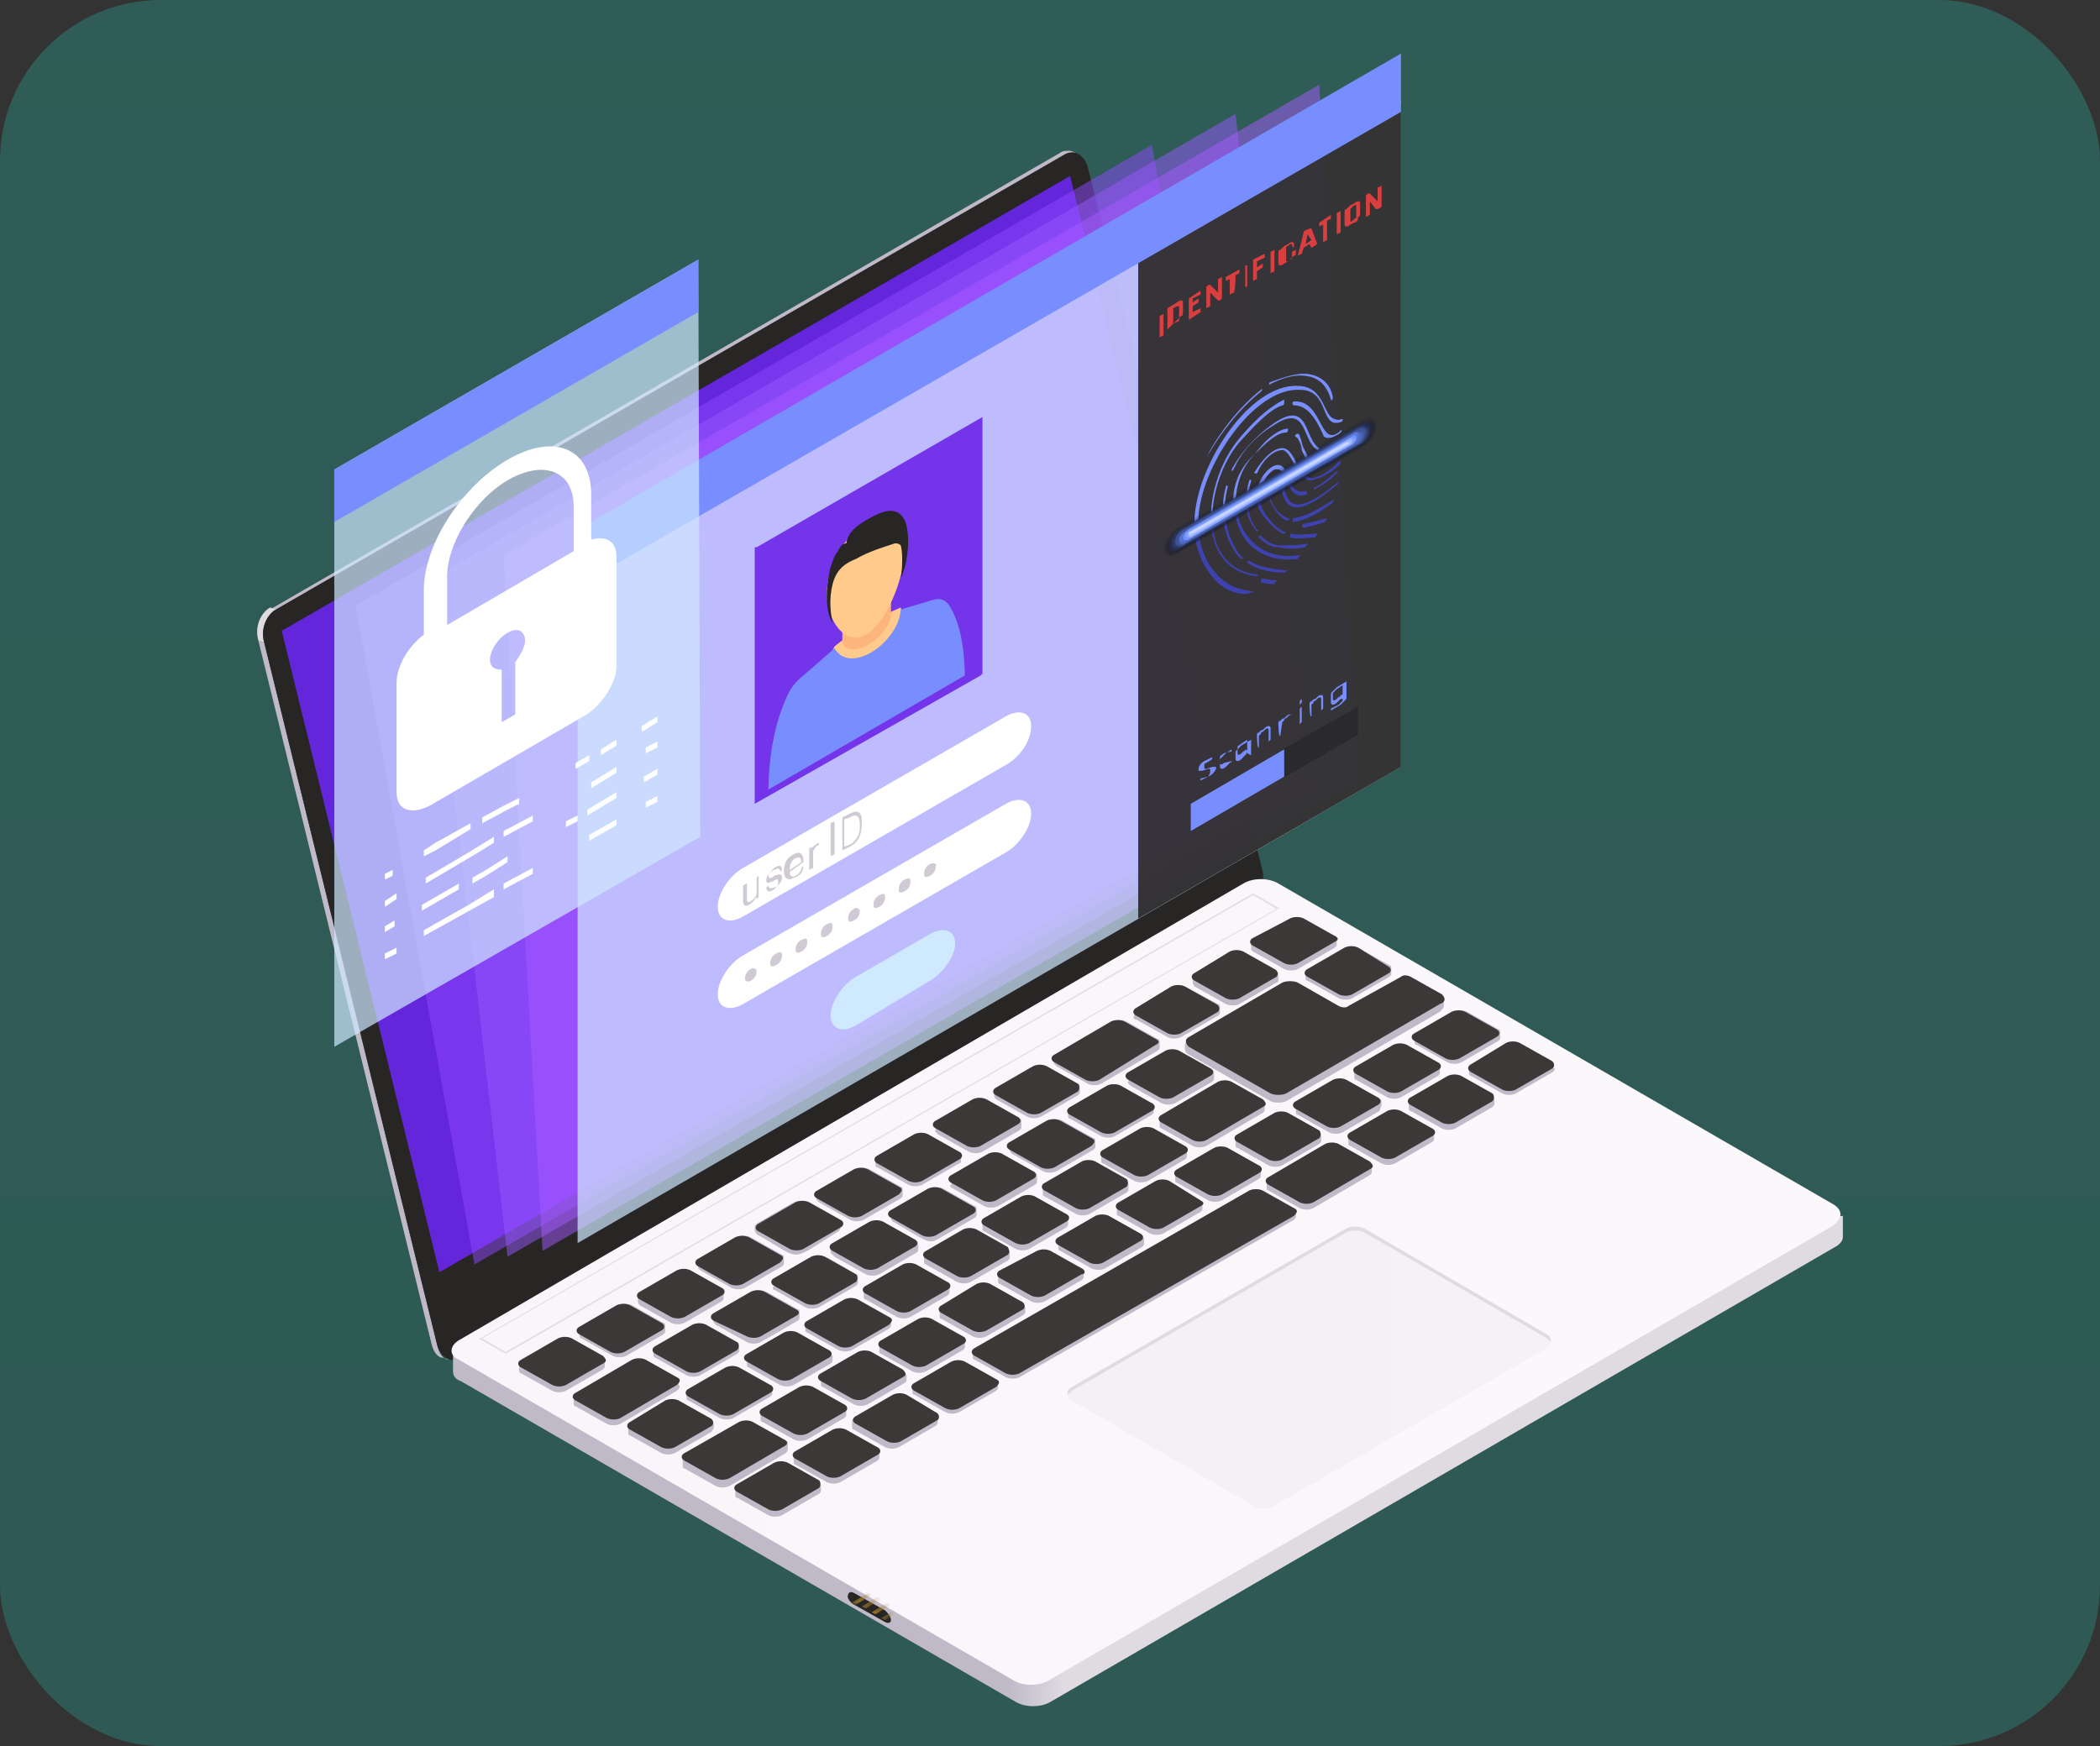 <svg xmlns="http://www.w3.org/2000/svg" width="196" height="163" fill="none"><rect width="100%" height="100%" fill="#333333" stroke="none"/><rect width="196" height="163" fill="url(#a)" opacity=".2" rx="15"/><path fill="#C0B9C8" d="M99.873 14.072c-.363 0-.727 0-.909.182l-73.76 42.64.544.181 73.762-42.64c.363-.181.726-.181.908-.181l-.545-.182ZM40.828 125.662l-16.17-65.684-.545-.181 16.17 65.684c.181.725.545 1.27 1.09 1.27l.545.181c-.545 0-.909-.544-1.09-1.27Z"/><path fill="#E0DBE1" d="m25.749 56.894-.545-.182c-.909.545-1.454 1.815-1.09 3.085l.545.181c-.363-1.088.181-2.54 1.09-3.084Z"/><path fill="#282525" d="m117.86 81.389-16.351-65.865c-.364-1.089-1.272-1.633-2.18-1.089l-73.58 42.459c-.909.544-1.454 1.814-1.09 3.084l16.17 65.684c.362 1.089 1.27 1.633 2.18 1.089l73.761-42.459c.726-.544 1.271-1.814 1.09-2.903Z"/><path fill="#6426DB" d="M114.59 76.308 99.874 16.431 26.294 58.89l14.716 59.877 73.58-42.459Z"/><path fill="url(#b)" d="M42.281 126.025v1.996c0 .363.182.726.727.907l51.778 29.939c.909.544 2.362.544 3.27 0l73.217-42.459c.363-.181.727-.544.727-.907v-1.996l-129.719 12.52Z"/><path fill="url(#c)" d="m171.092 112.416-51.779-29.938c-.908-.545-2.361-.545-3.27 0l-73.216 42.64c-.909.544-.909 1.451 0 1.814l51.778 29.939c.908.544 2.362.544 3.27 0l73.217-42.459c.908-.725.908-1.451 0-1.996Z"/><path fill="#C0B9C8" d="M111.32 91.55v-.181c0-.182 0-.363.181-.363l3.452-1.996c.364-.182.909-.182 1.272 0l2.907 1.633c.182.181.182.181.182.363v.363c0 .181 0 .362-.182.362l-3.452 1.996c-.363.182-.908.182-1.272 0l-2.907-1.633c-.181-.181-.181-.362-.181-.544Zm5.632-2.722 2.907 1.633c.363.182.908.182 1.271 0l3.452-1.995c.182-.182.182-.182.182-.363v-.363c0-.182 0-.363-.182-.363l-2.907-1.633a1.551 1.551 0 0 0-1.271 0l-3.452 1.996c-.182.181-.182.181-.182.363v.362c0 .182 0 .182.182.363Zm-10.901 6.351 2.907 1.633c.363.181.908.181 1.272 0l3.452-1.996c.181-.181.181-.181.181-.363v-.363c0-.181 0-.363-.181-.363l-3.089-1.633c-.363-.181-.908-.181-1.272 0l-3.27 1.996c-.182.182-.182.182-.182.363v.363c-.181.182 0 .363.182.363Zm-41.786 35.564 2.907 1.633c.363.181.908.181 1.272 0l3.451-1.996c.182-.182.182-.182.182-.363v-.363c0-.182 0-.363-.181-.363l-2.907-1.633a1.557 1.557 0 0 0-1.272 0l-3.452 1.996c-.182.181-.182.181-.182.363v.363c0 .181 0 .363.182.363Zm12.172-18.508 2.907 1.633c.364.181.909.181 1.272 0l3.452-1.996c.182-.181.182-.181.182-.363v-.363c0-.181 0-.363-.182-.363l-2.907-1.633a1.557 1.557 0 0 0-1.272 0l-3.451 1.996c-.182.182-.182.182-.182.363v.363c-.182 0 0 .182.181.363Zm11.083-6.351 2.907 1.633a1.55 1.55 0 0 0 1.271 0l3.452-1.996c.182-.181.182-.181.182-.362v-.363c0-.182 0-.363-.182-.363l-2.907-1.633a1.55 1.55 0 0 0-1.271 0l-3.452 1.996c-.182.181-.182.181-.182.363v.362c-.181 0 0 .182.182.363Zm11.082-6.35 2.907 1.633c.363.181.908.181 1.272 0l5.268-3.085c.182-.181.182-.181.182-.363v-.363c0-.181 0-.362-.182-.362l-2.906-1.634c-.364-.181-.909-.181-1.272 0l-5.269 3.085c-.181.181-.181.181-.181.363v.363c-.182 0 0 .181.181.363Zm-5.632 3.084 2.907 1.633a1.55 1.55 0 0 0 1.272 0l3.452-1.996c.181-.181.181-.181.181-.362v-.363c0-.182 0-.363-.181-.363l-2.907-1.633a1.554 1.554 0 0 0-1.272 0l-3.452 1.996c-.181.181-.181.181-.181.363v.362c0 .182 0 .182.181.363Zm-11.082 6.351 2.907 1.633c.363.181.908.181 1.271 0l3.452-1.996c.182 0 .182-.181.182-.363v-.363c0-.181 0-.363-.182-.363l-2.907-1.633a1.557 1.557 0 0 0-1.271 0l-3.452 1.996c-.182.182-.182.182-.182.363v.363c0 .181 0 .363.182.363Zm23.618-7.621 2.907 1.633c.363.182.908.182 1.272 0l3.451-1.996c.182-.181.182-.181.182-.363v-.362c0-.182 0-.363-.182-.363l-2.906-1.633c-.364-.182-.909-.182-1.272 0l-3.452 1.996c-.182.181-.182.181-.182.362v.363c-.181 0 0 .182.182.363Zm-44.33 25.403 2.907 1.633c.364.181.909.181 1.272 0l3.452-1.996c.182-.182.182-.182.182-.363v-.363c0-.181 0-.363-.182-.363l-2.907-1.633a1.557 1.557 0 0 0-1.272 0l-3.452 1.996c-.181.181-.181.181-.181.363v.363c0 .181 0 .363.181.363Zm38.698-22.318 2.907 1.633c.363.181.908.181 1.272 0l3.451-1.996c.182-.182.182-.182.182-.363v-.363c0-.181 0-.363-.182-.363l-2.906-1.633c-.364-.181-.909-.181-1.272 0l-3.452 1.996c-.182.182-.182.182-.182.363v.363c0 .181 0 .363.182.363Zm-5.45 3.266 2.906 1.633c.364.181.909.181 1.272 0l3.452-1.996c.182-.182.182-.182.182-.363v-.363c0-.181 0-.363-.182-.363l-2.907-1.633a1.557 1.557 0 0 0-1.272 0l-3.451 1.996c-.182.182-.182.182-.182.363v.363s0 .181.182.363Zm-5.45 3.266 2.906 1.633c.364.181.909.181 1.272 0l3.452-1.996c.181-.181.181-.181.181-.363v-.363c0-.181 0-.363-.181-.363l-2.907-1.633a1.557 1.557 0 0 0-1.272 0l-3.452 1.996c-.181.182-.181.182-.181.363v.363c-.182 0-.182.181.181.363Zm-22.166 12.701 2.907 1.633a1.55 1.55 0 0 0 1.272 0l3.452-1.996c.182-.181.182-.181.182-.363v-.363c0-.181 0-.362-.182-.362l-2.907-1.633a1.55 1.55 0 0 0-1.272 0l-3.452 1.995c-.181.182-.181.182-.181.363v.363c-.182 0 0 .182.181.363Zm5.45-3.266 2.908 1.633a1.55 1.55 0 0 0 1.272 0l3.451-1.996c.182-.181.182-.181.182-.363v-.363c0-.181 0-.362-.182-.362-4.178-2.359-2.725-2.359-7.448.362-.182.182-.182.182-.182.363v.363c-.182.182-.182.363 0 .363Zm5.633-3.085 2.907 1.634c.363.181.908.181 1.272 0l3.451-1.996c.182-.182.182-.182.182-.363v-.363c0-.182 0-.363-.182-.363l-3.088-1.633a1.55 1.55 0 0 0-1.272 0l-3.452 1.996c-.181.181-.181.181-.181.363v.363l.363.362Zm5.45-3.266c2.907 1.633 3.27 2.178 4.179 1.633l3.452-1.995c.181-.182.181-.182.181-.363v-.363c0-.182 0-.363-.181-.363l-2.907-1.633a1.55 1.55 0 0 0-1.272 0l-3.452 1.996c-.181.181-.181.181-.181.363v.363c0 .181 0 .181.181.362Zm-9.81 21.048v-.181c0-.182 0-.363-.182-.363l-2.907-1.633a1.55 1.55 0 0 0-1.272 0l-5.268 3.084c-.182.182-.182.182-.182.363v.363c0 .182 0 .363.182.363l2.906 1.633a1.55 1.55 0 0 0 1.272 0l5.269-3.084c.182-.182.182-.363.182-.545Zm-6.904-1.814v-.182c0-.181 0-.363-.182-.363l-2.907-1.633a1.557 1.557 0 0 0-1.271 0l-3.452 1.815c-.182.181-.182.181-.182.363v.363c0 .181 0 .363.182.363l2.907 1.633c.363.181.908.181 1.271 0l3.452-1.996c0-.182.182-.182.182-.363Zm4.178-17.963c4.179 2.358 2.726 2.54 7.45-.363.18-.182.18-.182.18-.363v-.363c0-.182 0-.363-.18-.363l-2.908-1.633a1.557 1.557 0 0 0-1.271 0l-3.452 1.996c-.182.181-.182.181-.182.363v.363c.182.181.182.363.363.363Zm58.137-12.157v-.182c0-.181 0-.363-.181-.363l-2.907-1.633c-.363-.181-.908-.181-1.272 0l-3.452 1.996c-.181.182-.181.182-.181.363v.363c0 .181 0 .363.181.363l2.907 1.633c.364.181.909.181 1.272 0l3.452-1.996c0-.181.181-.363.181-.544Zm-65.585 26.128v-.181c0-.182 0-.363-.182-.363l-2.907-1.633a1.55 1.55 0 0 0-1.272 0l-5.268 3.084c-.182.182-.182.182-.182.363v.363c0 .181 0 .363.182.363l2.907 1.633c.363.181.908.181 1.271 0l5.269-3.085c.182-.181.363-.363.182-.544Zm1.998-10.705 2.907 1.633c.363.181.908.181 1.272 0l3.452-1.996c.181-.182.181-.182.181-.363v-.363c0-.182 0-.363-.181-.363l-2.907-1.633a1.557 1.557 0 0 0-1.272 0l-3.452 1.996c-.182.181-.182.181-.182.363v.363c0 .181 0 .181.182.363Zm-5.632 3.266 2.907 1.633c.363.181.908.181 1.272 0l3.451-1.996c.182-.182.182-.182.182-.363v-.363c0-.181 0-.363-.181-.363l-2.907-1.633a1.557 1.557 0 0 0-1.272 0l-3.452 1.996c-.182.181-.182.181-.182.363v.363s0 .181.182.363Zm-3.27 5.625v-.182c0-.181 0-.363-.182-.363l-2.907-1.814a1.55 1.55 0 0 0-1.271 0l-3.452 1.996c-.182.181-.182.181-.182.363v.362c0 .182 0 .363.182.363l2.907 1.633a1.55 1.55 0 0 0 1.271 0l3.452-1.996c.182-.181.182-.181.182-.362Zm-2.18-2.541 2.906 1.633a1.55 1.55 0 0 0 1.272 0l3.452-1.996c.182-.181.182-.181.182-.363v-.362c0-.182 0-.363-.182-.363l-2.907-1.633a1.55 1.55 0 0 0-1.271 0l-3.452 1.996c-.182.181-.182.181-.182.362v.363c0 .182 0 .363.182.363Zm90.657-25.402c0-.182 0-.363-.181-.363l-2.907-1.633c-.364-.182-.909-.182-1.272 0l-3.27 1.814c-.182.182-.182.182-.182.363v.363c0 .182 0 .363.182.363l2.907 1.633c.363.181.908.181 1.271 0l3.452-1.996c.182-.181.182-.181.182-.363-.182 0-.182 0-.182-.181Zm-21.801 6.169-2.907-1.633c-.363-.182-.908-.182-1.272 0l-3.452 1.996c-.181.181-.181.181-.181.363v.363c0 .181 0 .362.181.362l2.907 1.634c.364.181.909.181 1.272 0l3.452-1.996c.181-.182.181-.182.181-.363v-.363s0-.182-.181-.363Zm11.082-6.35-2.907-1.634a1.551 1.551 0 0 0-1.271 0l-3.452 1.996c-.182.182-.182.182-.182.363v.363c0 .181 0 .363.182.363l2.907 1.633c.363.181.908.181 1.271 0l3.452-1.996c.182-.181.182-.181.182-.363v-.363s0-.181-.182-.363Zm-22.165 12.701-2.906-1.633c-.364-.182-.909-.182-1.272 0l-3.452 1.995c-.182.182-.182.363-.182.363v.363c0 .182 0 .363.182.363l2.907 1.633c.363.182.908.182 1.272 0l3.451-1.996c.182-.181.182-.181.182-.363v-.363s0-.181-.182-.362Zm19.985-15.06v.18c0 .182 0 .364.182.364l2.907 1.633c.363.181.908.181 1.271 0l3.452-1.996c.182-.181.182-.181.182-.363v-.363c0-.181 0-.363-.182-.363l-2.907-1.633a1.552 1.552 0 0 0-1.271 0l-3.452 1.996c-.182.182-.364.363-.182.544Zm-42.15 27.942-2.906-1.633a1.557 1.557 0 0 0-1.272 0l-3.452 1.996c-.181.182-.181.182-.181.363v.363c0 .181 0 .363.181.363l2.907 1.633c.363.181.908.181 1.272 0l3.452-1.996c.181-.182.181-.182.181-.363v-.363c0-.181 0-.363-.181-.363Zm11.083-6.35-2.907-1.633a1.55 1.55 0 0 0-1.272 0l-3.451 1.814c-.182.182-.182.182-.182.363v.363c0 .181 0 .363.181.363l2.907 1.633c.364.181.909.181 1.272 0l3.452-1.996c.182-.182.182-.182.182-.363v-.363s0-.181-.182-.181Zm-5.632 3.084-2.907-1.633a1.557 1.557 0 0 0-1.272 0l-3.27 1.996c-.181.182-.181.182-.181.363v.363c0 .181 0 .363.181.363l2.907 1.633c.363.181.908.181 1.272 0l3.452-1.996c.181-.182.181-.182.181-.363v-.363l-.363-.363Zm-11.082 6.351-2.907-1.633a1.55 1.55 0 0 0-1.272 0l-3.27 1.996c-.182.181-.182.181-.182.363v.363c0 .181 0 .362.182.362l2.907 1.633a1.55 1.55 0 0 0 1.271 0l3.452-1.995c.182-.182.182-.182.182-.363v-.363l-.363-.363Zm-5.45 3.266-2.908-1.633a1.55 1.55 0 0 0-1.271 0l-3.452 1.996c-.182.181-.182.181-.182.363v.363c0 .181 0 .362.182.362l2.907 1.633a1.55 1.55 0 0 0 1.271 0l3.452-1.995c.182-.182.182-.182.182-.363v-.363c0-.182 0-.182-.182-.363Zm27.614-15.967-2.906-1.633c-.364-.182-.909-.182-1.272 0l-3.27 1.995c-.182 0-.364.182-.182.363v.363c0 .182 0 .363.182.363l2.906 1.633c.364.182.909.182 1.272 0l3.452-1.996c.182-.181.182-.181.182-.363v-.363c0-.181-.182-.181-.364-.362Zm11.083-6.351-2.907-1.633c-.363-.182-.908-.182-1.272 0l-3.452 1.996c-.181.181-.181.181-.181.363v.363c0 .181 0 .363.181.363l2.907 1.633c.363.181.909.181 1.272 0l3.452-1.996c.181-.182.181-.182.181-.363v-.363c.182-.182 0-.363-.181-.363Zm-30.159 23.044-2.907-1.633a1.55 1.55 0 0 0-1.271 0l-3.452 1.996c-.182.181-.182.181-.182.362v.363c0 .182 0 .363.182.363l2.907 1.633a1.55 1.55 0 0 0 1.271 0l3.452-1.996c.182-.181.182-.181.182-.363v-.362c.181-.182.181-.182-.182-.363Zm5.632-3.266-2.907-1.633a1.55 1.55 0 0 0-1.271 0l-3.452 1.996c-.182.181-.182.181-.182.362v.363c0 .182 0 .363.182.363l2.906 1.633a1.55 1.55 0 0 0 1.272 0l3.452-1.996c.182-.181.182-.181.182-.363v-.362s0-.182-.182-.363Zm-11.082 6.532-2.907-1.633a1.55 1.55 0 0 0-1.272 0l-3.452 1.996c-.181.181-.181.181-.181.362v.363c0 .182 0 .363.181.363l2.907 1.633a1.55 1.55 0 0 0 1.272 0l3.452-1.996c.181-.181.181-.181.181-.363v-.362c0-.182 0-.363-.181-.363Zm-5.45 3.084-2.907-1.633a1.557 1.557 0 0 0-1.272 0l-3.452 1.996c-.182.182-.182.182-.182.363v.363c0 .181 0 .363.182.363l2.907 1.633c.363.181.908.181 1.272 0l3.451-1.996c.182-.181.182-.181.182-.363v-.363s0-.181-.181-.363ZM117.86 102.8l-2.907-1.633a1.548 1.548 0 0 0-1.271 0l-5.269 3.084c-.182.182-.182.182-.182.363v.363c0 .182 0 .363.182.363l2.907 1.633c.363.181.908.181 1.271 0l5.269-3.085c.182-.181.182-.181.182-.362v-.363c.181 0 0-.182-.182-.363Zm9.992 5.806-2.906-1.633c-.364-.181-.909-.181-1.272 0l-5.269 3.085c-.182.181-.182.181-.182.363v.362c0 .182 0 .363.182.363l2.907 1.633c.363.182.908.182 1.272 0l5.268-3.084c.182-.182.182-.182.182-.363v-.363c.182 0 0-.182-.182-.363Zm11.446-6.351-2.907-1.633a1.555 1.555 0 0 0-1.271 0l-3.452 1.996c-.182.182-.182.182-.182.363v.363c0 .182 0 .363.182.363l2.907 1.633c.363.181.908.181 1.271 0l3.452-1.996c.182-.181.182-.181.182-.363v-.363s0-.181-.182-.363Zm-5.632 3.266-2.907-1.633a1.555 1.555 0 0 0-1.271 0l-3.452 1.996c-.182.182-.182.182-.182.363v.363c0 .182 0 .363.182.363l2.906 1.633c.364.181.909.181 1.272 0l3.452-1.996c.182-.181.182-.181.182-.363v-.363c.181-.181 0-.363-.182-.363Zm-12.899 7.258-2.907-1.633c-.363-.181-.908-.181-1.272 0l-25.616 14.697c-.182.182-.182.182-.182.363v.363c0 .182 0 .363.182.363l2.907 1.633a1.55 1.55 0 0 0 1.271 0l25.617-14.697c.182-.181.182-.181.182-.363v-.363s0-.181-.182-.363Zm-21.256.726-2.907-1.633a1.557 1.557 0 0 0-1.272 0l-3.452 1.996c-.182.181-.182.181-.182.363v.363c0 .181 0 .363.182.363l2.907 1.633c.363.181.908.181 1.272 0l3.452-1.996c.181-.182.181-.182.181-.363v-.363c0-.181 0-.363-.181-.363Zm-5.45 3.085-2.908-1.633a1.55 1.55 0 0 0-1.271 0l-3.452 1.996c-.182.181-.182.181-.182.362v.363c0 .182 0 .363.182.363l2.907 1.633a1.55 1.55 0 0 0 1.271 0l3.452-1.996c.182-.181.182-.181.182-.363v-.362s0-.182-.182-.363Zm11.082-6.351-2.907-1.633c-.364-.181-.909-.181-1.272 0l-3.452 1.996c-.181.181-.181.181-.181.363v.363c0 .181 0 .363.181.363l2.907 1.633c.363.181.908.181 1.272 0l3.452-1.996c.181-.182.181-.182.181-.363v-.363s0-.181-.181-.363Zm16.714-19.233c0 .181 0 .181 0 0v.181c0 .182 0 .363.182.363l2.907 1.633c.363.181.908.181 1.271 0l3.452-1.996c.182-.181.182-.181.182-.363v-.363c0-.181 0-.362-.182-.362l-2.907-1.633a1.551 1.551 0 0 0-1.271 0l-3.452 1.995c-.182.363-.182.545-.182.545Zm-11.264 16.148-2.907-1.633c-.363-.181-.908-.181-1.272 0l-3.452 1.996c-.181.182-.181.182-.181.363v.363c0 .182 0 .363.181.363l2.907 1.633c.364.182.909.182 1.272 0l3.452-1.996c.182-.181.182-.181.182-.363v-.363c0-.181 0-.363-.182-.363Zm-22.165 12.702-2.907-1.633a1.55 1.55 0 0 0-1.271 0l-3.452 1.996c-.182.181-.182.181-.182.363v.362c0 .182 0 .363.182.363l2.907 1.633a1.55 1.55 0 0 0 1.271 0l3.452-1.996c.182-.181.182-.181.182-.362v-.363c.182-.182 0-.182-.182-.363Zm-11.082 6.35-2.907-1.633a1.557 1.557 0 0 0-1.272 0l-3.27 1.996c-.182 0-.363.182-.182.363v.363c0 .182 0 .363.182.363l2.907 1.633c.363.181.908.181 1.272 0l3.452-1.996c.181-.181.181-.181.181-.363v-.363l-.363-.363Zm5.632-3.084-2.907-1.633a1.55 1.55 0 0 0-1.272 0l-3.452 1.996c-.181 0-.181.181-.181.181v.363c0 .181 0 .363.181.363l2.907 1.633c.364.181.909.181 1.272 0l3.452-1.996c.181-.181.182-.181.182-.363v-.363s0-.181-.182-.181Z"/><path fill="#3D3838" d="m56.271 127.295-3.452 1.996a1.557 1.557 0 0 1-1.272 0l-2.906-1.633c-.364-.181-.364-.544 0-.726l3.452-1.996a1.557 1.557 0 0 1 1.271 0l2.907 1.633c.364.363.364.545 0 .726Zm5.45-3.81-2.906-1.633a1.55 1.55 0 0 0-1.272 0l-3.452 1.996c-.363.181-.363.544 0 .725l2.907 1.633a1.55 1.55 0 0 0 1.272 0l3.451-1.996c.364-.181.364-.544 0-.725Zm5.633-3.266-2.907-1.633a1.55 1.55 0 0 0-1.272 0l-3.452 1.996c-.363.181-.363.544 0 .725l2.907 1.633a1.55 1.55 0 0 0 1.272 0l3.451-1.996c.364-.181.364-.544 0-.725Zm5.45-3.085-2.907-1.633a1.557 1.557 0 0 0-1.272 0l-3.452 1.996c-.363.181-.363.544 0 .726l2.907 1.633c.364.181.909.181 1.272 0l3.452-1.996c.363-.363.363-.545 0-.726Zm5.632-3.266-2.907-1.633a1.557 1.557 0 0 0-1.272 0l-3.452 1.996c-.363.181-.363.544 0 .726l2.907 1.633c.364.181.909.181 1.272 0l3.452-1.996c.363-.182.363-.545 0-.726Zm5.45-3.085-2.907-1.633a1.557 1.557 0 0 0-1.271 0l-3.452 1.996c-.364.182-.364.545 0 .726l2.907 1.633a1.55 1.55 0 0 0 1.271 0l3.452-1.996c.364-.363.364-.544 0-.726Zm5.632-3.266-2.906-1.633a1.557 1.557 0 0 0-1.272 0l-3.452 1.996c-.364.182-.364.545 0 .726l2.907 1.633a1.55 1.55 0 0 0 1.271 0l3.452-1.996c.364-.181.364-.544 0-.726Zm5.45-3.266-2.906-1.633a1.557 1.557 0 0 0-1.272 0l-3.452 1.996c-.363.182-.363.545 0 .726l2.907 1.633c.363.181.908.181 1.272 0l3.452-1.996c.363-.181.363-.544 0-.726Zm5.633-3.084-2.907-1.633a1.554 1.554 0 0 0-1.272 0l-3.452 1.996c-.363.181-.363.544 0 .725l2.907 1.633a1.55 1.55 0 0 0 1.272 0l3.452-1.995c.181-.182.181-.545 0-.726Zm7.267-4.174-2.907-1.633c-.363-.181-.908-.181-1.272 0l-5.268 3.085c-.364.181-.364.544 0 .726l2.906 1.633c.364.181.909.181 1.272 0l5.269-3.266c.363-.182.363-.363 0-.544Zm20.711 5.444-2.907-1.633a1.548 1.548 0 0 0-1.271 0l-3.452 1.996c-.364.181-.364.544 0 .726l2.907 1.633c.363.181.908.181 1.271 0l3.452-1.996c.364-.182.364-.545 0-.726Zm5.632-3.266-2.907-1.633a1.552 1.552 0 0 0-1.271 0l-3.452 1.996c-.364.181-.364.544 0 .726l2.907 1.633c.363.181.908.181 1.271 0l3.452-1.996c.364-.182.364-.545 0-.726Zm5.451-3.085-2.907-1.633c-.364-.181-.909-.181-1.272 0l-3.452 1.996c-.363.182-.363.544 0 .726l2.907 1.633c.363.181.908.181 1.272 0l3.452-1.996c.363-.181.363-.544 0-.726Zm-5.996 9.254-2.907-1.633a1.555 1.555 0 0 0-1.271 0l-3.452 1.996c-.364.181-.364.544 0 .726l2.907 1.633c.363.181.908.181 1.271 0l3.452-1.996c.364-.182.364-.545 0-.726Zm5.632-3.266-2.907-1.633a1.555 1.555 0 0 0-1.271 0l-3.452 1.996c-.364.181-.364.544 0 .726l2.907 1.633c.363.181.908.181 1.271 0l3.452-1.996c.182-.182.182-.545 0-.726Zm5.451-3.085-2.907-1.633c-.364-.181-.909-.181-1.272 0l-3.27 1.996c-.364.182-.364.545 0 .726l2.907 1.633c.363.182.908.182 1.271 0l3.452-1.996c.182-.181.182-.544-.181-.726Zm-81.574 29.576-2.907-1.633a1.557 1.557 0 0 0-1.272 0l-5.268 3.085c-.364.181-.364.544 0 .726l2.907 1.633c.363.181.908.181 1.271 0l5.269-3.085c.363-.363.363-.544 0-.726Zm5.632-3.266-2.907-1.633a1.557 1.557 0 0 0-1.272 0l-3.452 1.996c-.363.181-.363.544 0 .726l2.907 1.633c.364.181.909.181 1.272 0l3.452-1.996c.182-.182.182-.544 0-.726Zm5.45-3.084-2.907-1.633a1.55 1.55 0 0 0-1.271 0l-3.452 1.995c-.364.182-.364.545 0 .726l3.088 1.452c.364.181.909.181 1.272 0l3.452-1.996c.182-.182.182-.363-.182-.544Zm5.632-3.266-2.906-1.634a1.557 1.557 0 0 0-1.272 0l-3.452 1.996c-.364.182-.364.545 0 .726l2.907 1.633a1.55 1.55 0 0 0 1.272 0l3.451-1.996c.182-.181.182-.544 0-.725Zm5.45-3.267-2.906-1.633a1.557 1.557 0 0 0-1.272 0l-3.452 1.996c-.363.182-.363.545 0 .726l2.907 1.633a1.55 1.55 0 0 0 1.272 0l3.452-1.996c.363-.181.363-.544 0-.726Zm5.451-3.084-2.907-1.633a1.55 1.55 0 0 0-1.271 0l-3.452 1.996c-.364.181-.364.544 0 .726l2.906 1.633c.364.181.909.181 1.272 0l3.452-1.996c.363-.182.363-.545 0-.726Zm5.632-3.266-2.907-1.633a1.55 1.55 0 0 0-1.272 0l-3.451 1.996c-.364.181-.364.544 0 .726l2.906 1.633c.364.181.909.181 1.272 0l3.452-1.996c.363-.182.363-.545 0-.726Zm5.45-3.085-2.906-1.633a1.557 1.557 0 0 0-1.272 0l-3.452 1.996c-.363.182-.363.544 0 .726l2.907 1.633c.363.181.908.181 1.272 0l3.451-1.996c.364-.363.364-.544 0-.726Zm5.632-3.266-2.906-1.633c-.364-.181-.909-.181-1.272 0l-3.452 1.996c-.363.182-.363.544 0 .726l2.907 1.633c.363.181.908.181 1.272 0l3.451-1.996c.364-.181.364-.544 0-.726Zm5.451-3.266-2.907-1.633c-.363-.181-.908-.181-1.272 0l-3.452 1.996c-.363.182-.363.544 0 .726l2.907 1.633c.364.181.909.181 1.272 0l3.452-1.996c.363-.181.363-.544 0-.726Zm-46.692 32.661-2.906-1.633a1.55 1.55 0 0 0-1.272 0l-3.27 1.995c-.364.182-.364.545 0 .726l2.907 1.633a1.55 1.55 0 0 0 1.271 0l3.452-1.996c.182-.181.182-.544-.181-.725Zm5.632-3.085-2.906-1.633a1.557 1.557 0 0 0-1.272 0l-3.452 1.996c-.363.181-.363.544 0 .726l2.907 1.633c.363.181.908.181 1.272 0l3.451-1.996c.364-.182.364-.545 0-.726Zm5.45-3.266-2.906-1.633a1.55 1.55 0 0 0-1.272 0l-3.452 1.996c-.363.181-.363.544 0 .726l2.907 1.633c.364.181.909.181 1.272 0l3.452-1.996c.363-.182.363-.545 0-.726Zm5.633-3.085-2.907-1.633a1.557 1.557 0 0 0-1.272 0l-3.452 1.996c-.363.182-.363.545 0 .726l2.907 1.633c.364.181.909.181 1.272 0l3.452-1.996c.363-.363.363-.544 0-.726Zm-6.54 15.242-2.907-1.633a1.55 1.55 0 0 0-1.272 0l-3.452 1.996c-.363.181-.363.544 0 .726l2.907 1.633c.363.181.908.181 1.272 0l3.451-1.996c.182-.182.182-.545 0-.726Zm5.45-3.085-2.907-1.633a1.557 1.557 0 0 0-1.272 0l-3.452 1.996c-.363.182-.363.545 0 .726l2.907 1.633c.364.181.909.181 1.272 0l3.452-1.996c.363-.181.363-.544 0-.726Zm5.45-3.266-2.725-1.633a1.557 1.557 0 0 0-1.272 0l-3.452 1.996c-.363.182-.363.544 0 .726l2.907 1.633c.364.181.909.181 1.272 0l3.452-1.996c.181-.181.181-.544-.182-.726Zm5.632-3.084-2.907-1.633a1.55 1.55 0 0 0-1.271 0l-3.452 1.996c-.364.181-.364.544 0 .725l2.907 1.633a1.55 1.55 0 0 0 1.271 0l3.452-1.996c.364-.362.364-.544 0-.725Zm34.882-20.322-2.906-1.633c-.364-.182-.909-.182-1.272 0l-5.269 3.084c-.363.182-.363.545 0 .726l2.907 1.633c.363.181.908.181 1.272 0l5.268-3.085c.364-.181.364-.362 0-.725Zm-39.424 11.249-2.907-1.633a1.557 1.557 0 0 0-1.271 0l-3.452 1.996c-.364.182-.364.545 0 .726l2.907 1.633c.363.181.908.181 1.271 0l3.452-1.996c.364-.181.364-.544 0-.726Zm5.632-3.266-2.907-1.633a1.557 1.557 0 0 0-1.271 0l-3.452 1.996c-.364.182-.364.544 0 .726l2.907 1.633c.363.181.908.181 1.271 0l3.452-1.996c.182-.181.182-.363 0-.726Zm5.45-3.084-2.906-1.633a1.55 1.55 0 0 0-1.272 0l-3.452 1.996c-.363.181-.363.544 0 .725l2.907 1.633a1.55 1.55 0 0 0 1.272 0l3.452-1.996c.363-.181.363-.544 0-.725Zm5.633-3.266-2.907-1.633c-.364-.182-.909-.182-1.272 0l-3.452 1.996c-.363.181-.363.544 0 .725l2.907 1.633c.363.182.908.182 1.272 0l3.452-1.996c.181-.181.181-.544 0-.725Zm5.45-3.085-2.907-1.633c-.363-.181-.908-.181-1.272 0l-3.451 1.996c-.364.181-.364.544 0 .726l2.906 1.633c.364.181.909.181 1.272 0l3.452-1.996c.363-.182.363-.545 0-.726Zm7.267-4.355-2.907-1.633a1.555 1.555 0 0 0-1.271 0l-5.269 3.085c-.363.181-.363.544 0 .726l2.907 1.633c.363.181.908.181 1.271 0l5.269-3.085c.363-.181.363-.363 0-.726Zm-44.693 31.753-2.907-1.633a1.557 1.557 0 0 0-1.271 0l-5.087 2.904c-.364.181-.364.544 0 .725L66.808 138a1.55 1.55 0 0 0 1.272 0l5.269-3.084c.182-.182.182-.363-.182-.545Zm5.632-3.266-2.907-1.633a1.557 1.557 0 0 0-1.271 0l-3.452 1.996c-.364.182-.364.545 0 .726l2.907 1.633a1.55 1.55 0 0 0 1.271 0l3.452-1.996c.364-.181.364-.544 0-.726Zm5.45-3.266-2.906-1.633a1.557 1.557 0 0 0-1.272 0l-3.452 1.996c-.363.182-.363.545 0 .726l2.907 1.633a1.55 1.55 0 0 0 1.272 0l3.452-1.996c.363-.181.363-.363 0-.726Zm5.633-3.084-2.907-1.633a1.55 1.55 0 0 0-1.272 0l-3.452 1.996c-.363.181-.363.544 0 .725l2.907 1.634c.363.181.908.181 1.272 0l3.452-1.996c.363-.182.363-.545 0-.726Zm5.45-3.266-2.907-1.633a1.55 1.55 0 0 0-1.272 0l-3.27 1.996c-.363.181-.363.544 0 .725l2.907 1.633a1.55 1.55 0 0 0 1.272 0l3.452-1.995c.181-.182.181-.545-.182-.726Zm25.435-8.71-2.907-1.633c-.363-.181-.908-.181-1.272 0l-25.616 14.697c-.364.182-.364.545 0 .726l2.907 1.633a1.55 1.55 0 0 0 1.271 0l25.617-14.697c.363-.363.363-.544 0-.726Zm-19.803 5.625-2.907-1.633a1.557 1.557 0 0 0-1.272 0l-3.451 1.815c-.364.181-.364.544 0 .725l2.906 1.633a1.55 1.55 0 0 0 1.272 0l3.452-1.995c.363 0 .363-.363 0-.545Zm5.45-3.266-2.906-1.633c-.364-.181-.909-.181-1.272 0l-3.452 1.996c-.364.181-.364.544 0 .726l2.907 1.633c.363.181.908.181 1.272 0l3.451-1.996c.364-.182.364-.544 0-.726Zm5.632-3.084-2.906-1.815c-.364-.181-.909-.181-1.272 0l-3.452 1.996c-.363.181-.363.544 0 .726l2.907 1.633c.363.181.908.181 1.272 0l3.451-1.996c.364-.182.364-.363 0-.544Zm5.451-3.266-2.907-1.634c-.363-.181-.908-.181-1.272 0l-3.452 1.996c-.363.182-.363.545 0 .726l2.907 1.633a1.55 1.55 0 0 0 1.272 0l3.452-1.996c.363-.181.363-.544 0-.725Zm5.632-3.267-2.907-1.633c-.363-.181-.908-.181-1.272 0l-3.452 1.996c-.363.182-.363.545 0 .726l2.907 1.633c.364.182.909.182 1.272 0l3.452-1.996c.181-.181.181-.544 0-.726ZM113.5 93.727l-2.907-1.633c-.363-.181-.908-.181-1.272 0l-3.27 1.996c-.363.182-.363.545 0 .726l2.907 1.633c.363.182.908.182 1.272 0l3.452-1.996c.181-.181.181-.544-.182-.726Zm5.45-3.266-2.907-1.633a1.551 1.551 0 0 0-1.271 0l-3.271 1.996c-.363.182-.363.545 0 .726l2.907 1.633c.364.181.909.181 1.272 0l3.452-1.996c.182-.181.182-.544-.182-.726Zm5.632-3.084-2.907-1.633a1.551 1.551 0 0 0-1.271 0l-3.452 1.814c-.364.182-.364.545 0 .726l2.907 1.633c.363.181.908.181 1.271 0l3.452-1.996c.364-.181.364-.363 0-.544Zm5.087 2.903-2.907-1.814a1.551 1.551 0 0 0-1.271 0l-3.452 1.995c-.364.182-.364.545 0 .726l2.907 1.633c.363.182.908.182 1.271 0l3.452-1.996c.182-.181.182-.363 0-.544Z"/><path fill="#E0DBE1" d="m144.385 125.843-25.435 14.698c-.545.363-1.454.363-1.999 0l-16.896-9.798c-.545-.363-.545-.908 0-1.271l25.435-14.697c.545-.363 1.454-.363 1.999 0l16.896 9.798c.545.363.545.908 0 1.27Z" opacity=".2"/><path fill="#E0DBE1" d="m100.056 129.835 25.435-14.697c.545-.363 1.453-.363 1.998 0l16.896 9.798.364.363c0-.181 0-.544-.364-.726l-16.896-9.798c-.545-.363-1.453-.363-1.998 0l-25.435 14.697c-.364.182-.545.545-.364.726l.364-.363Z"/><path fill="#C0B9C8" d="m116.951 83.385-72.127 41.551h-.181l2.543 1.452 72.126-41.552h.182l-2.543-1.451Zm-69.765 42.821-2.18-1.27 71.945-41.37 2.18 1.27-71.945 41.37Z" opacity=".4"/><path fill="#C0B9C8" d="m124.945 94.09-3.815-2.177c-.363-.181-1.09-.181-1.453 0l-8.721 5.08c-.182.182-.363.363-.363.545v.363c0 .181 0 .363.363.544l7.631 4.355c.363.181 1.09.181 1.453 0l14.353-8.347c.181-.181.363-.363.363-.544v-.363c0-.181 0-.363-.363-.544l-2.907-1.633c-.364-.182-.727-.182-.909 0l-4.905 2.721c0 .182-.363.182-.727 0Z"/><path fill="#3D3838" d="m134.574 92.82-2.907-1.633c-.363-.181-.726-.181-.908 0l-4.905 2.722c-.182.181-.545.181-.909 0l-3.815-2.178c-.363-.181-1.09-.181-1.453 0l-8.721 5.081c-.363.181-.363.544 0 .907l7.631 4.355c.363.181 1.09.181 1.453 0l14.353-8.347c.545-.181.545-.544.181-.907Z"/><path fill="#282525" d="m79.708 149.794 2.907 1.633c.363.182.544 0 .544-.181 0-.363-.363-.726-.544-.907l-2.907-1.633c-.364-.182-.545 0-.545.181-.182.182.181.726.545.907Z"/><mask id="d" width="5" height="4" x="79" y="148" maskUnits="userSpaceOnUse" style="mask-type:luminance"><path fill="#fff" d="m79.708 149.794 2.907 1.633c.363.182.544 0 .544-.181 0-.363-.363-.726-.544-.907l-2.907-1.633c-.364-.182-.545 0-.545.181-.182.182.181.726.545.907Z"/></mask><g mask="url(#d)"><path fill="#AD852C" d="m82.251 151.065.364.181 1.453-.907-.363-.182-1.454.908Zm-.908-.545.364.182 1.453-.908-.363-.181-1.454.907Zm-.908-.544.363.181 1.453-.907-.363-.181-1.453.907Zm-.909-.363.364.181 1.453-.907-.363-.181-1.454.907Z"/></g><path fill="#8F49FF" d="m33.197 56.53 11.083 61.511 74.306-42.821-11.082-61.692-74.307 43.003Z" opacity=".5"/><path fill="#9959FF" d="m40.102 54.172 7.267 63.143 75.396-43.365-7.449-63.325-75.214 43.547Z" opacity=".5"/><path fill="#A65AFF" d="m47.005 51.813 3.633 64.958 76.124-43.91-3.634-64.958-76.123 43.91Z" opacity=".5"/><path fill="#CFE9FF" d="M53.91 53.81v62.235l76.849-44.454V9.355l-76.85 44.454Z" opacity=".7"/><path fill="#282525" d="M130.759 71.59V9.719L106.232 23.87v61.874l24.527-14.153Z" opacity=".9"/><path fill="#DB3E3E" d="M108.595 29.314v1.996l-.364.181v-1.996l.364-.181Zm.363 1.451V28.77l.909-.545c.181-.181.363-.181.363-.181.182 0 .182.181.182.181v.907c0 .182 0 .363-.182.363l-.363.363-.909.907Zm.545-.544.364-.181s.181 0 .181-.182v-1.27h-.181l-.364.181v1.452Zm2.544-1.089-1.09.726v-1.996l1.09-.725v.362l-.727.363v.363l.545-.363v.363l-.545.363v.544l.727-.363v.363c.181 0 .181-.181 0 0Zm.908-.544-.363.181v-1.995l.181-.182h.182l.727.726v-1.27l.363-.182v1.996l-.182.182h-.181l-.727-.726v1.27Zm2.18-1.27-.363.181v-1.451l-.363.181v-.363l1.271-.725v.362l-.363.182s0 1.452-.182 1.633c.182 0 .182-.181 0 0Zm1.272-2.54v1.996h-.182v-1.996h.182c0-.182 0-.182 0 0Zm.908 1.27-.363.181v-1.996l1.09-.544v.363l-.727.363v.544l.545-.363v.363l-.545.363v.726Zm1.635-2.722v1.996l-.363.181v-1.995l.363-.182Zm1.272 1.089-.363.181c-.182.182-.363.182-.363.182-.182 0-.182-.182-.182-.182v-.907c0-.181 0-.363.182-.363l.363-.363.363-.181c.182-.182.364-.182.364-.182.181 0 .181.182.181.182v.363l-.181-.182v-.181h-.182l-.182.181s-.181 0-.181.182v1.27h.181l.182-.182s.182 0 .182-.181v-.544l.363-.182v.182c0 .181 0 .363-.182.363l-.545.544Zm1.272-.726-.363.181.545-2.177s0-.181.181-.181l.364-.182h.181l.545 1.452-.545.363-.181-.363-.545.363-.182.544Zm.545-1.814-.182.907.545-.363-.363-.544Zm1.817.544-.364.181v-1.633l-.363.182v-.363l1.09-.726v.363l-.363.181v1.815c0-.182 0-.182 0 0Zm1.272-2.722v1.996l-.364.181V19.88l.364-.182Zm1.271 1.089-.363.181c-.182.182-.363.182-.363.182-.182 0-.182-.182-.182-.182V19.88c0-.182 0-.363.182-.363l.363-.363.363-.182c.182-.181.364-.181.364-.181.181 0 .181.181.181.181v.908c0 .181 0 .362-.181.362 0 .363-.182.545-.364.545Zm-.181-.182.181-.181s.182 0 .182-.181v-1.089h-.182l-.181.181-.182.182v1.088s0 .182.182 0c-.182.182-.182.182 0 0Zm1.635-.544-.364.181v-1.995l.182-.182h.182l.726.726v-1.27l.364-.182v1.996l-.364.182h-.181l-.545-.726v1.27Z"/><path fill="url(#e)" d="M119.677 37.842c-1.09.363-2.361 1.633-3.997 3.447-3.088 3.63-4.178 11.613 1.636 12.339.181 0 0 .181 0 .181-5.996-.726-4.906-9.072-1.636-12.883 1.636-1.995 3.089-3.084 4.179-3.629 0 .363 0 .545-.182.545Zm-.726 1.633c-1.817 1.27-3.089 2.721-3.997 4.355 0 .181 0 .181.181 0 .727-1.633 1.999-3.085 3.816-4.174 3.088-1.996 2.543 1.452 3.997 2.36.181 0 .181-.182.181-.182-1.453-.908-.908-4.537-4.178-2.36Zm-1.635 10.16c.181-.18.181-.18 0-.18-.909-1.27-1.091-2.722-.545-4.537 0-.181-.182-.181-.182 0-.545 1.815-.364 3.448.727 4.718Zm2.361-7.62c.364 0 .727.544 1.09 1.27.182.363.364.726.545.908 0 .18.182-.182.182-.182-.182-.181-.363-.544-.545-.907-.363-.726-.727-1.27-1.272-1.27-.726 0-1.635.725-2.543 2.177-.182.181 0 .181.182.181.726-1.633 1.816-2.177 2.361-2.177Zm-2.543.363c.908-.907 1.998-1.996 2.907-1.996.181 0 .181-.363.181-.363-.908 0-2.18 1.089-3.088 2.359-1.635 1.452-2.18 3.266-1.999 5.08 0 .182.182 0 .182-.181 0-1.996.545-3.629 1.817-4.899Zm-2.544 3.085c0-.182-.181-.182-.181 0-1.09 4.173 1.271 6.713 1.453 6.713.182 0 .182-.181 0-.181-.545-.726-2.18-3.085-1.272-6.532Zm-1.998-2.722c.182-.182.182-.182 0 0 1.453-2.54 3.27-4.718 5.087-6.17.182-.18.182-.362 0-.18-1.817 1.45-3.452 3.447-4.724 5.624l-.363.726Zm1.817 11.612c-1.817-1.27-3.089-3.991-2.362-7.439.908-4.536 5.269-10.705 9.265-10.524 2.544 0 1.999 2.903 3.271 3.085.181 0 .545 0 .726-.182v-.181c-.181 0-.363.181-.726 0-1.09-.181-.909-3.085-3.452-3.085-4.179-.181-8.539 6.17-9.447 10.887-.727 3.63.545 6.35 2.361 7.802.545.363 1.272.726 2.18.726.364 0 .546-.181.909-.181-1.09-.182-1.999-.363-2.725-.908Zm4.178-18.689c-.181 0-.181.363 0 .182 1.454-.726 2.544-.907 3.452-.726 1.09.182 1.817.907 2.18 2.178 0 .18.182 0 .182-.182-.182-1.27-1.09-1.996-2.18-2.177-.909-.182-2.18.181-3.634.725Zm.545 9.254c.909.363 0 5.08 5.632.363.182-.181.182-.363 0-.181-3.997 3.266-4.542 1.814-4.905.544-.182-.726-.545-1.451-1.09-.726-1.272 1.452 1.09 3.992 1.453 3.63.182 0 .182-.182 0-.182-1.453-.545-1.816-2.178-1.816-2.722.181-.363.545-.907.726-.726Zm.727 4.9c.182 0 .182-.182 0-.182-.908-.363-1.998-1.815-2.18-2.54-.363-1.452.545-2.903 1.272-3.266 1.453-.363.908 2.903 2.907 2.358.181 0 .181-.363 0-.363-1.999.545-1.272-2.903-2.907-2.358-.909.363-1.999 1.996-1.635 3.629.545 1.451 2.361 2.903 2.543 2.721Zm-4.36-1.815c0-.182-.182 0-.182.181.545 2.903 2.907 4.355 5.814 3.992 0-.181.181-.181.181-.363-3.27.545-5.268-1.451-5.813-3.81Zm3.997 2.903c-.727 0-1.272-.363-1.817-.907h-.182v.181c.545.544 1.09.907 1.817.907a6.011 6.011 0 0 0 2.544 0c0-.181.181-.181.181-.363-.727.182-1.635.182-2.543.182Zm2.18-1.996c-.182 0-.182.363 0 .363 0 0 .908-.181 1.998-.544 0-.182.182-.182.182-.363-1.272.363-2.18.544-2.18.544Zm-1.09.907c-.182 0-.182.182-.182.363.727.182 1.635 0 2.362 0 0-.181.182-.181.182-.363-.727 0-1.636.182-2.362 0Zm2.907-7.802c-.182 0-.182.363-.182.363.727 0 1.272-.544 1.998-1.089v-.181c-.545.544-1.09.907-1.816.907Zm-2.726 6.35c-.181 0-.181.364 0 .364 1.091-.182 2.181-.726 3.634-1.815 0-.181 0-.181.182-.363-1.635 1.089-2.725 1.633-3.816 1.815Zm-4.178 3.993c-.182 0-.182.181-.182.181.909.544 1.817.907 3.452.907.182 0 .182-.181.363-.181-1.816-.182-2.725-.363-3.633-.907Zm8.357-9.254c-.727.726-1.453 1.27-2.18 1.451-.363.182-.727 0-.908-.181l-.182.181c.363.363.727.363 1.09.182.727-.182 1.635-.726 2.362-1.452 0-.181 0-.363-.182-.181Zm-.182.907c-.726.544-1.453 1.27-1.998 1.452-.182 0-.182.362 0 .181.727-.363 1.453-.907 2.18-1.633 0 .181 0 0-.182 0Zm.364-1.815c-1.09.908-2.362 1.452-2.907.726l-.545-1.088c-.182-.363-.182-.726-.364-1.089 0-.181-.181-.363-.363-.181-.182.181 0 .181.182.362.181.363.363.726.363 1.09.182.362.364.906.545 1.088.545.907 1.999.363 3.27-.726 0-.181 0-.363-.181-.181Zm-5.814 11.976c-.908 0-1.453-.181-1.453-.181-.182 0-.182.181-.182.362 0 0 .545.182 1.272.182a.39.39 0 0 1 .363-.363Zm5.814-13.79c.181-.181 0-.363 0-.181-1.999 1.814-1.635-2.904-4.361-2.722-.181 0-.181.363 0 .363 1.454 0 2.181 1.633 2.726 2.721 0 .363.726.545 1.635-.18Z"/><path fill="#070910" d="M109.684 51.813c-.727.363-1.09.182-1.09-.544s.545-1.452 1.09-1.815l17.623-10.16c.726-.363 1.09-.182 1.09.544 0 .725-.545 1.451-1.09 1.814l-17.623 10.161Z" opacity=".063"/><path fill="#0D1220" d="M109.866 51.632c-.545.363-1.09.181-1.09-.544 0-.545.545-1.452 1.09-1.815l17.442-10.161c.545-.363 1.09-.181 1.09.544 0 .545-.545 1.452-1.09 1.815l-17.442 10.16Z" opacity=".125"/><path fill="#141A30" d="M109.866 51.632c-.545.363-1.09.181-1.09-.363s.545-1.27 1.09-1.633l17.442-9.98c.545-.363 1.09-.181 1.09.363 0 .545-.545 1.27-1.09 1.633l-17.442 9.98Z" opacity=".188"/><path fill="#1A2340" d="M110.048 51.45c-.545.363-.908.182-.908-.363 0-.544.363-1.27.908-1.633l17.259-9.98c.546-.362.909-.18.909.364s-.363 1.27-.909 1.633l-17.259 9.98Z" opacity=".25"/><path fill="#212C50" d="M110.048 51.269c-.545.363-.908.181-.908-.363s.363-1.089.908-1.452l17.078-9.798c.545-.363.908-.181.908.363 0 .545-.363 1.089-.908 1.452l-17.078 9.798Z" opacity=".313"/><path fill="#273560" d="M110.048 51.269c-.545.363-.908.181-.908-.363s.363-1.089.908-1.452l16.896-9.798c.545-.363.909-.181.909.363 0 .545-.364 1.089-.909 1.452l-16.896 9.798Z" opacity=".375"/><path fill="#2E3E70" d="M110.229 51.087c-.545.182-.909.182-.909-.362 0-.545.364-1.09.909-1.27l16.714-9.617c.545-.182.908-.182.908.363 0 .544-.363 1.088-.908 1.27l-16.714 9.617Z" opacity=".438"/><path fill="#354780" d="M110.23 51.087c-.364.182-.727.182-.727-.362 0-.363.363-.908.727-1.27l16.532-9.617c.364-.182.727-.182.727.363 0 .363-.363.907-.727 1.27l-16.532 9.617Z" opacity=".5"/><path fill="#3B4F8F" d="M110.411 50.906c-.363.181-.726.181-.726-.363 0-.363.363-.907.726-1.089l16.533-9.435c.363-.181.727-.181.727.363 0 .363-.364.907-.727 1.089l-16.533 9.435Z" opacity=".563"/><path fill="#42589F" d="M110.411 50.906c-.363.181-.726 0-.726-.363s.363-.907.726-1.089l16.351-9.435c.364-.181.727 0 .727.363s-.363.907-.727 1.089l-16.351 9.435Z" opacity=".625"/><path fill="#4861AF" d="M110.593 50.725c-.363.181-.545 0-.545-.182 0-.363.182-.726.545-.907l16.169-9.254c.364-.181.545 0 .545.182a.997.997 0 0 1-.545.907l-16.169 9.254Z" opacity=".688"/><path fill="#4F6ABF" d="M110.593 50.725c-.363.181-.545 0-.545-.182 0-.363.182-.726.545-.907l15.988-9.254c.363-.181.545 0 .545.182a.998.998 0 0 1-.545.907l-15.988 9.254Z" opacity=".75"/><path fill="#5573CF" d="M110.593 50.543c-.182.182-.545 0-.545-.181 0-.182.182-.545.545-.726l15.806-9.072c.182-.182.545 0 .545.181s-.182.544-.545.726l-15.806 9.072Z" opacity=".813"/><path fill="#5C7BDF" d="M110.774 50.362c-.181.181-.363 0-.363-.182 0-.181.182-.544.363-.726l15.625-9.072c.181-.181.363 0 .363.182 0 .181-.182.544-.363.725l-15.625 9.073Z" opacity=".875"/><path fill="#6284EF" d="M110.774 50.362c-.181.181-.363 0-.363-.182 0-.181.182-.544.363-.544l15.443-8.891c.182-.181.364 0 .364.181 0 .182-.182.545-.364.545l-15.443 8.89Z" opacity=".938"/><path fill="#698DFF" d="m126.217 41.47-15.443 8.892c-.181.181-.363 0-.363-.182 0-.181.182-.363.363-.544l15.443-8.891c.182-.181.364 0 .364.181 0 .182-.182.363-.364.545Z"/><path fill="#6F92FF" d="m126.217 41.47-15.261 8.892c-.182.181-.363 0-.363-.182 0-.181.181-.363.363-.544l15.261-8.891c.182-.181.363 0 .363.181 0 .182-.181.363-.363.545Z"/><path fill="#7596FF" d="m126.217 41.47-15.261 8.71c-.182.182-.363 0-.363-.181 0-.182.181-.363.363-.545l15.261-8.709c.182-.181.363 0 .363.181 0 .182-.181.363-.363.545Z"/><path fill="#7B9BFF" d="m126.217 41.47-15.261 8.71c-.182 0-.363 0-.363-.181a.39.39 0 0 1 .363-.363l15.261-8.71c.182 0 .363 0 .363.182-.181 0-.181.181-.363.363Z"/><path fill="#81A0FF" d="m126.217 41.47-15.079 8.71c-.182 0-.182 0-.182-.181 0-.182.182-.363.182-.363l15.079-8.71c.182 0 .182 0 .182.182 0 0-.182.181-.182.363Z"/><path fill="#87A4FF" d="m126.035 41.47-15.079 8.71c-.182 0-.182 0-.182-.181 0-.182.182-.363.182-.363l15.079-8.71c.182 0 .182 0 .182.182.182 0 0 .181-.182.363Z"/><path fill="#8DA9FF" d="m126.035 41.47-15.079 8.71c-.182 0-.182 0-.182-.181 0-.182.182-.363.182-.363l15.079-8.71c.182 0 .182 0 .182.182 0 0 0 .181-.182.363Z"/><path fill="#93ADFF" d="m126.035 41.47-14.897 8.71c-.182 0-.182 0-.182-.181 0-.182.182-.363.182-.363l14.897-8.71c.182 0 .182 0 .182.182 0 .181 0 .181-.182.363Z"/><path fill="#9AB2FF" d="M126.035 41.47 111.138 50h-.182c0-.182.182-.182.182-.363l14.897-8.528h.182c0 .181-.182.363-.182.363Z"/><path fill="#A0B7FF" d="M126.035 41.47 111.138 50h-.182c0-.182 0-.182.182-.363l14.897-8.528h.182l-.182.363Z"/><path fill="#A6BBFF" d="M125.854 41.47 111.138 50h-.182c0-.182 0-.182.182-.363l14.716-8.528h.181c0 .181 0 .363-.181.363Z"/><path fill="#ACC0FF" d="M125.854 41.47 111.138 50h-.182c0-.182 0-.182.182-.182l14.716-8.528h.181s0 .182-.181.182Z"/><path fill="#B2C4FF" d="M125.854 41.47 111.138 50h-.182s0-.182.182-.182l14.716-8.528h.181l-.181.182Z"/><path fill="#B8C9FF" d="m125.854 41.47-14.716 8.347h-.182s0-.181.182-.181l14.716-8.347h.181l-.181.182Z"/><path fill="#BECEFF" d="m125.854 41.47-14.535 8.347h-.181s0-.181.181-.181l14.535-8.347h.181c-.181 0-.181.182-.181.182Z"/><path fill="#C4D2FF" d="m125.672 41.47-14.534 8.347h-.182s0-.181.182-.181l14.534-8.347h.182c0 .182 0 .182-.182.182Z"/><path fill="#CAD7FF" d="m125.672 41.47-14.534 8.347h-.182s0-.181.182-.181l14.534-8.347s.182 0 0 .182Z"/><path fill="#1B1B1E" d="M126.762 68.506v-2.54l-7.085 3.992v2.722l6.904-3.992.181-.182Z" opacity=".4"/><path fill="#788EFF" d="m119.858 72.498-8.72 5.08v-2.54l8.72-5.08v2.54ZM112.774 72.498l-.727.363v-.181l.727-.182c.181-.363.181-.363.181-.544 0-.182 0-.182-.181-.182l-.545.182h-.364v-.182c0-.181.182-.544.545-.725l.727-.363v.181l-.545.363c-.182 0-.182.181-.182.181v.182c0 .181 0 .181.182.181l.545-.181h.363v.181c-.181.363-.363.545-.726.726ZM114.953 71.047c-.181.181 0 .181 0 0l-.545.544c-.181.181-.363.181-.363.181-.182 0-.182-.181-.182-.181v-.544c0-.182 0-.182.182-.363l.363-.363.545-.363v.181l-.726.182c-.182.181-.364.181-.364.363v.544c0 .181.182.181.364 0l.726-.181ZM116.043 70.684l-.182.181c-.181.181-.363.181-.363.181-.182 0-.182-.18-.182-.18v-.545c0-.182 0-.182.182-.363l.363-.363.909-.544v1.451l-.364-.181v-.182c0 .182-.181.363-.363.545Zm.363-.726v-.907l-.545.362c-.181.182-.363.182-.363.363v.545c0 .181.182.181.363 0l.182-.182c.182 0 .182-.181.182-.181.181.181.181 0 .181 0ZM117.497 69.776c-.182.182-.182-1.27-.182-1.27l.182-.181v.181a.39.39 0 0 1 .363-.363l.182-.181a.565.565 0 0 1 .364-.181c.181 0 .181.181.181.181v1.089l-.181.181v-1.089c0-.181-.182-.181-.364 0l-.182.182c-.181 0-.181.181-.181.181l-.182.182v1.088ZM119.495 68.688c-.182.181-.182-1.27-.182-1.27l.182-.182v.182c0-.182.182-.363.364-.363l.181-.182c.182-.181.364-.181.364-.181.181 0 .181.181.181.181 0-.181-.181-.181-.363 0l-.182.182c-.181 0-.181.181-.181.181l-.182.182-.182 1.27c0-.182 0-.182 0 0ZM121.312 65.785v-.363l.182-.182v.363l-.182.182Zm0 1.814v-1.452l.182-.18v1.45l-.182.182ZM122.402 66.873c-.181.182-.181-1.27-.181-1.27l.181-.181v.181c0-.181.182-.363.364-.363l.181-.181c.182-.182.364-.182.364-.182.181 0 .181.182.181.182v1.088l-.181.182V65.24c0-.181-.182-.181-.364 0l-.181.182c-.182 0-.182.181-.182.181l-.182.182v1.088ZM124.945 65.422l-.181.181c-.182.182-.364.182-.364.182-.181 0-.181-.182-.181-.182v-.726c0-.181 0-.181.181-.362l.364-.363.908-.545v1.452c0 .181 0 .181-.182.363l-.363.363-.908.544v-.181l.726-.363.364-.363v-.182c-.182 0-.182 0-.364.182Zm.364-.726v-.726l-.545.363-.364.363v.544c0 .182.182.182.364 0l.181-.181c.182 0 .182-.182.182-.182.182 0 .182 0 .182-.181ZM53.91 49.454v5.262l76.849-44.273V5l-76.85 44.454Z"/><path fill="#7334EA" d="m91.334 62.7-20.53 11.975V51.27l20.53-11.794V62.7Z"/><path fill="#FFCA8C" d="M77.89 60.341s2.363-1.996 6.178-3.629c.363 1.27.363 2.722.363 2.722s-2.907 3.085-3.088 3.085c0 0-2.362 0-2.362.181l-.727-1.089-1.09.182.727-1.452Z"/><path fill="#FCB67C" d="M78.617 57.075v2.903c.727 1.815 4.542-.544 4.542-2.721v-3.81l-4.542 3.628Z"/><path fill="#FFCA8C" d="M84.431 51.269c0 2.54-1.635 6.895-3.633 7.983-1.999 1.09-3.634-1.451-3.634-3.81 0-2.54 1.635-5.443 3.634-6.532 1.998-1.089 3.633 0 3.633 2.359Z"/><path fill="#788EFF" d="m87.156 55.986-3.089.908c-.182 3.084-4.724 6.169-6.177 3.629l-2.907 2.54c-.727.544-1.272 1.27-1.635 2.177-.727 1.633-1.635 4.536-1.635 8.891l2.362-1.27L87.7 65.059l2.361-1.452c0-4.355-.908-6.169-1.453-7.076-.363-.544-.908-.726-1.453-.544Z"/><path fill="#282525" d="M81.888 48.003c1.998-.907 2.543.363 2.725 1.089.363 1.633 0 3.81-.545 4.899.182-.908.182-2.54 0-3.085-.182-.181-.364-.181-.545-.181-1.09.362-2.362.725-3.634 1.451-.908.363-1.816.907-2.18 2.359-.363 1.452-.181 2.722 0 3.629 0 0-1.09-1.452-.181-5.262.181-.363.181-.726.544-1.27.182-.182.182-.363.364-.544 0-.182.363-.363.545-.363.182-1.27 1.453-1.996 2.907-2.722Z"/><path fill="#7334EA" d="M70.441 75.038v-23.95h.182L91.698 38.93v23.95l-.182.182-21.075 11.975Zm.545-23.588v22.681L90.971 62.52V39.838L70.986 51.45Z"/><path fill="#fff" d="M93.879 71.41 69.352 85.561c-1.272.726-2.362.363-2.362-.907s1.09-2.903 2.362-3.629L93.88 66.873c1.271-.726 2.361-.363 2.361.907 0 1.452-1.09 2.904-2.361 3.63ZM93.879 79.575 69.352 93.727c-1.272.726-2.362.363-2.362-.907s1.09-2.903 2.362-3.629L93.88 75.038c1.271-.725 2.361-.362 2.361.908s-1.09 2.903-2.361 3.629Z"/><path fill="#CFE9FF" d="m86.793 91.55-6.904 4.173c-1.272.726-2.362.363-2.362-.907s1.09-2.903 2.362-3.629l6.904-3.992c1.272-.725 2.362-.363 2.362.908 0 1.088-1.09 2.721-2.362 3.447Z"/><path fill="#CFE9FF" d="M65.173 24.233 31.2 43.83v53.89l34.156-19.597-.182-53.89Z" opacity=".7"/><path fill="#788EFF" d="M65.173 24.233 31.2 43.83v4.899l33.974-19.597v-4.899Z"/><path fill="#fff" d="M55.18 50.362v-4.174c0-4.354-3.451-5.806-7.812-3.266-4.36 2.54-7.812 7.984-7.812 12.157v4.173c-1.453 1.09-2.543 2.904-2.543 4.537v10.16c0 1.634 1.271 2.178 3.088 1.27l14.353-8.346c1.635-.907 3.088-3.084 3.088-4.717V51.995c0-1.452-.908-1.996-2.361-1.633Zm-7.63-5.625c3.27-1.815 5.995-.726 5.995 2.54v4.173l-11.809 6.895v-4.173c-.181-3.266 2.544-7.62 5.814-9.435Zm.545 17.056v4.899l-1.272.726v-4.9c-.545 0-1.09-.18-1.09-.907 0-.907.727-1.996 1.635-2.54.909-.544 1.636-.181 1.636.726 0 .544-.364 1.27-.909 1.996ZM47.005 77.579l2.725-1.452v.544l-2.725 1.452v-.544Zm-3.27 6.895-4.179 2.358v.545l4.906-2.722 1.635-.907v-.726l-2.362 1.452Zm3.634-3.992v-.545l-1.999 1.27-1.272.726v.545l1.272-.726 1.999-1.27Zm-4.542 1.996-3.452 1.996v.544l3.452-1.996v-.544Zm1.816-2.903 1.454-.908v-.544l-2.362 1.452-3.997 2.358v.545l4.905-2.903Zm-3.996-.182 3.27-1.996v-.544l-3.27 1.814-1.09.726v.544l1.09-.544Zm6.722-3.81 1.09-.545v-.544l-1.454.726-1.998 1.088v.545l2.362-1.27Zm2.361 5.443-2.725 1.452v.544l2.725-1.452v-.544Zm7.813-4.536-2.544 1.452v.544l2.544-1.452v-.544Zm0-7.44-1.454.908v.544l1.454-.907v-.544Zm-2.544 1.452-1.272.726v.544L55 71.047v-.545Zm2.544 1.089-2.362 1.452v.544l2.362-1.452v-.544Zm-3.634 4.536-1.09.544v.545l1.09-.545v-.544Zm.908 0 2.726-1.633v-.544l-2.726 1.633v.544Zm6.54-1.814-1.09.544v.544l1.09-.544v-.544Zm0-7.44-1.453.907v.545l1.454-.907v-.545Zm0 2.36-1.09.543v.545l1.09-.545v-.544Zm-1.27 3.265v.544l1.27-.725v-.545l-1.27.726ZM35.922 89.554l1.09-.544v-.545l-1.09.545v.544Zm0-7.44.727-.362v-.544l-.727.362v.545Zm0 2.541 1.09-.726v-.544l-1.09.726v.544Zm0 1.814v.545l.908-.544v-.545l-.908.544Z"/><path fill="#CFCAD4" d="M70.623 90.643a.998.998 0 0 1-.545.907c-.363.181-.545 0-.545-.181 0-.363.182-.726.545-.908.182-.181.545 0 .545.182Zm1.817-1.633a.998.998 0 0 0-.545.907c0 .363.182.363.545.181a.998.998 0 0 0 .545-.907c0-.363-.182-.363-.545-.181Zm2.362-1.27a.998.998 0 0 0-.545.907c0 .363.181.363.545.181a.998.998 0 0 0 .545-.907c0-.363-.182-.363-.545-.181Zm2.362-1.452a.997.997 0 0 0-.545.907c0 .363.181.363.545.182a.998.998 0 0 0 .545-.907c0-.363-.182-.363-.545-.182Zm2.543-1.451a.997.997 0 0 0-.545.907c0 .363.182.363.545.181a.998.998 0 0 0 .545-.907c0-.181-.363-.363-.545-.181Zm2.362-1.27a.997.997 0 0 0-.545.907c0 .362.182.362.545.181a.998.998 0 0 0 .545-.907c0-.363-.182-.363-.545-.182Zm2.362-1.452a.998.998 0 0 0-.545.907c0 .363.181.363.545.181a.998.998 0 0 0 .545-.907c0-.363-.182-.363-.545-.181Zm2.362-1.452a.998.998 0 0 0-.545.907c0 .363.181.363.545.182a.998.998 0 0 0 .545-.907c.181-.182-.182-.363-.545-.182ZM69.715 82.478v1.451c0 .363.182.363.363.182.364-.182.545-.545.545-.726v-1.452l.182-.181v1.996l-.182.181v-.181c-.181.181-.363.544-.726.726-.364.181-.545 0-.545-.363v-1.452l.363-.181ZM72.621 82.296c0-.363-.181-.181-.545 0-.545.182-.545.182-.545-.181s.364-.726.727-1.089c.545-.363.727-.181.727.182l-.182.181c0-.363-.182-.363-.545-.181-.363.181-.545.362-.545.544 0 .181.182.363.545 0 .545-.181.727-.181.727.181 0 .363-.364.726-.727 1.09-.545.362-.727.18-.727-.182l.182-.182c0 .182.182.363.545.182.363 0 .363-.363.363-.545ZM73.712 81.389c0 .363.182.544.545.363.363-.182.545-.544.545-.726l.182-.181c0 .362-.182.907-.909 1.088-.545.363-.908 0-.908-.544 0-.726.182-1.27.908-1.633.545-.363.909 0 .909.544v.182l-1.272.907Zm0-.181 1.09-.726c0-.363-.182-.545-.545-.363-.363.181-.545.544-.545 1.088ZM76.437 78.667v.182c-.364.181-.545.544-.545.726v1.451l-.364.182v-1.996l.182-.182v.182c.182-.182.363-.363.727-.545ZM77.89 79.756l-.363.181v-3.084l.364-.182v3.085ZM79.344 79.03l-.727.363v-3.085l.727-.362c.727-.363 1.09-.182 1.09.725v.182c0 1.089-.363 1.814-1.09 2.177Zm0-.181c.545-.363.908-.907.908-1.633v-.182c0-.907-.363-1.088-.908-.726l-.545.182v2.54l.545-.181Z"/><defs><linearGradient id="a" x1="98" x2="98" y1="0" y2="163" gradientUnits="userSpaceOnUse"><stop stop-color="#21FFE4"/><stop offset="1" stop-color="#19EFD5"/></linearGradient><linearGradient id="b" x1="94.081" x2="99.308" y1="136.262" y2="136.262" gradientUnits="userSpaceOnUse"><stop stop-color="#C0B9C8"/><stop offset="1" stop-color="#E0DBE1"/></linearGradient><linearGradient id="c" x1="42.194" x2="159.135" y1="119.646" y2="119.646" gradientUnits="userSpaceOnUse"><stop stop-color="#F8F6FA"/><stop offset="1" stop-color="#FBF8FC"/></linearGradient><linearGradient id="e" x1="114.599" x2="122.723" y1="38.04" y2="52.129" gradientUnits="userSpaceOnUse"><stop offset=".517" stop-color="#788EFF"/><stop offset=".518" stop-color="#7084F5"/><stop offset=".524" stop-color="#4C54C3"/><stop offset=".527" stop-color="#3E42B0"/></linearGradient></defs></svg>